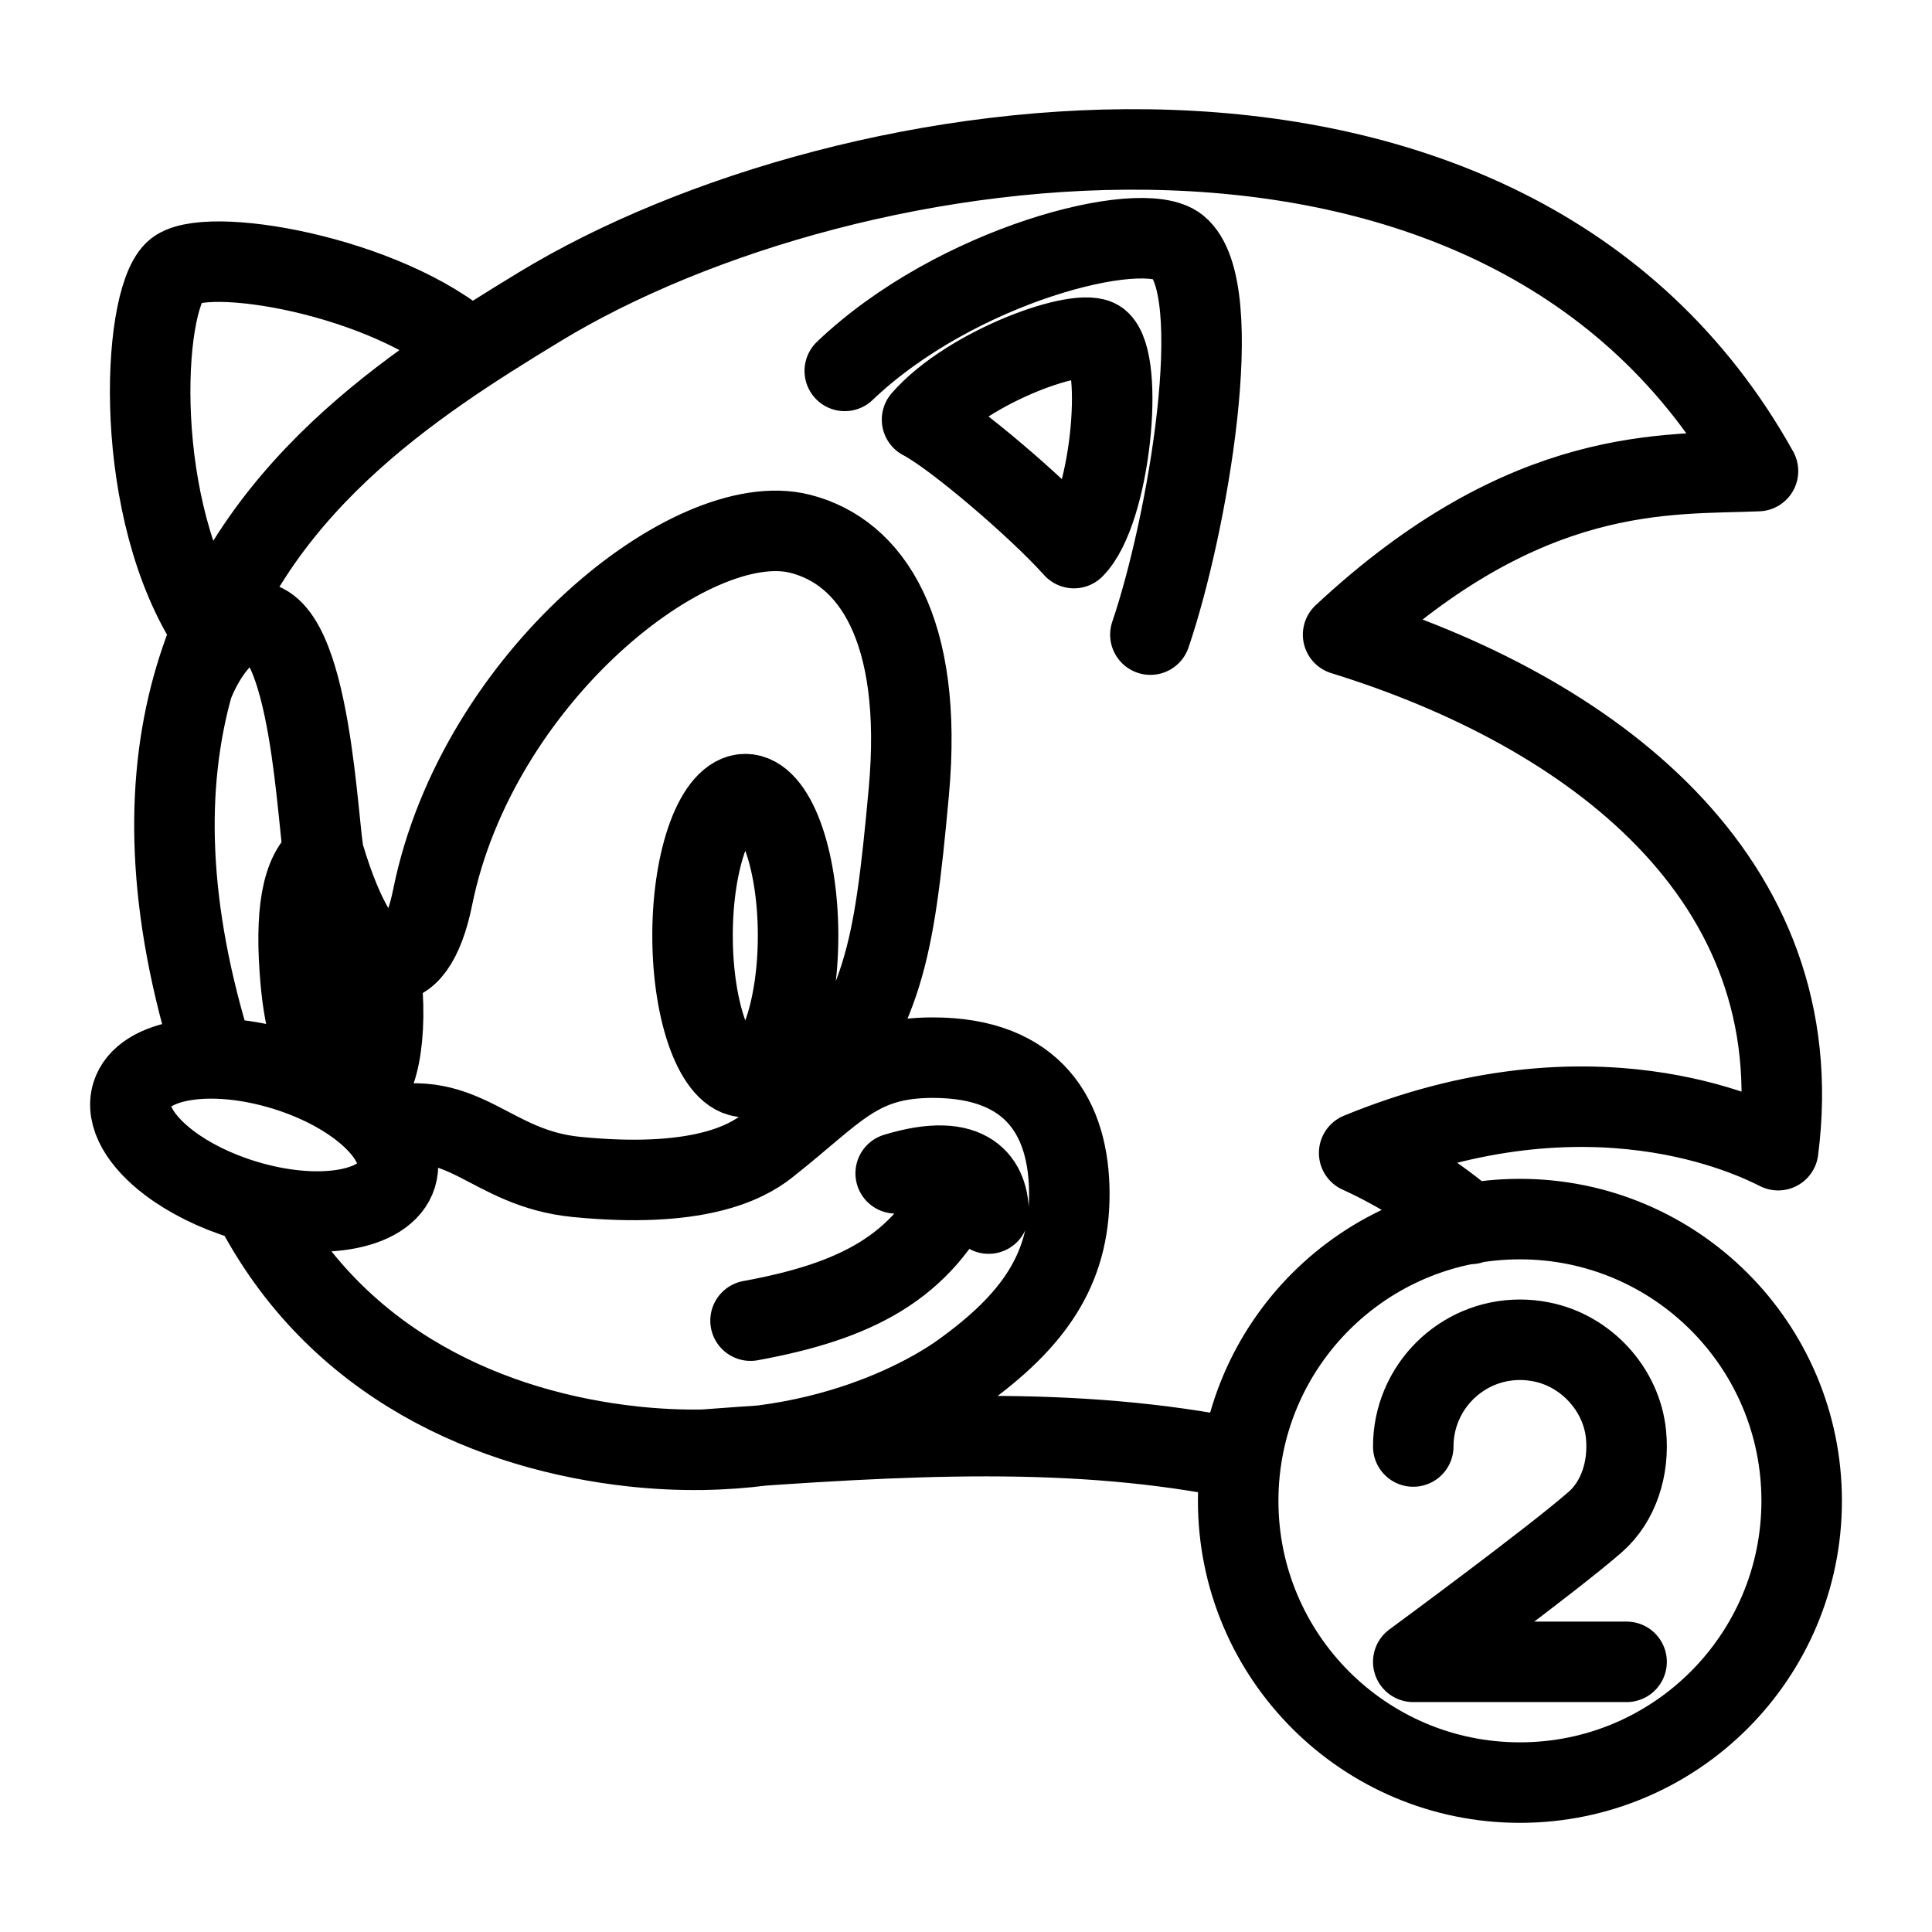 <?xml version="1.0" encoding="UTF-8"?><svg id="a" xmlns="http://www.w3.org/2000/svg" viewBox="0 0 48 48"><defs><style>.b{stroke-width:2px;fill:none;stroke:#000;stroke-linecap:round;stroke-linejoin:round;}</style></defs><path class="b" d="M35.112,35.938c.001-1.465,1.189-2.653,2.654-2.652.175,0,.35.018.522.052,1.111.214,1.999,1.175,2.11,2.302.082.837-.184,1.664-.762,2.172-1.072.94-4.524,3.476-4.524,3.476h5.3M44.762,37.288c0,3.866-3.134,7-7,7s-7-3.134-7-7,3.134-7,7-7,7,3.134,7,7M5.262,15.669c-1.978-2.966-1.751-8.12-.93-8.923.696-.681,5.271.085,7.36,1.95M17.454,36.02c5.107-.38,9.27-.605,13.385.236M36.534,30.409c-.835-.715-1.766-1.309-2.766-1.764M33.768,28.645c5.76-2.368,9.76-.396,10.41-.069M44.178,28.576c.872-6.787-4.681-10.915-10.809-12.808M33.369,15.768c4.581-4.272,8.075-3.97,10.308-4.064M43.677,11.704C37.454.534,21.062,2.968,13.412,7.619c-3.132,1.905-7.276,4.54-8.63,9.443-.676,2.449-.656,5.463.535,9.234M20.053,27.626c1.89-2.716,2.143-3.748,2.526-7.95.369-4.045-.936-5.969-2.702-6.415-2.688-.68-8.026,3.574-9.128,9.032-.447,2.216-1.691,2.33-2.695-1.036-.16-.536-.311-5.96-1.81-5.81-.64.064-1.186.89-1.454,1.587M6.268,29.87c2.08,4.079,6.008,5.694,9.474,6.068,4.734.51,7.698-1.514,8.138-1.83,1.809-1.298,2.687-2.572,2.687-4.443s-.873-3.388-3.388-3.388c-1.871,0-2.4.842-4.123,2.198-.533.42-1.75,1.059-4.727.766-2.173-.213-2.757-1.74-4.853-1.221M4.214,28.9c.485.365,1.124.689,1.854.912,1.816.556,3.509.284,3.782-.608s-.978-2.065-2.793-2.62-3.508-.284-3.781.608c-.163.532.218,1.166.938,1.708M8.054,21.257c-.567.396-.73,1.452-.586,3.093.168,1.927.823,2.902,1.37,2.832.546-.07.82-1.452.61-3.086-.014-.109-.03-.218-.048-.327M19.828,23.244c0,1.941-.587,3.515-1.311,3.515h0c-.724,0-1.311-1.574-1.311-3.515h0c0-1.94.587-3.513,1.31-3.514.724-.002,1.311,1.571,1.312,3.512v.002M22.253,29.151c1.894-.575,2.309.263,2.309,1M18.647,32.811c2.617-.48,4.255-1.31,5.234-3.397M22.908,10.425c.794.408,2.885,2.197,3.774,3.192.905-.91,1.266-4.635.628-5.152-.45-.363-3.228.617-4.402,1.96M20.988,9.215c2.764-2.639,7.38-3.809,8.274-3.087,1.27,1.03.234,6.958-.681,9.639"/></svg>
